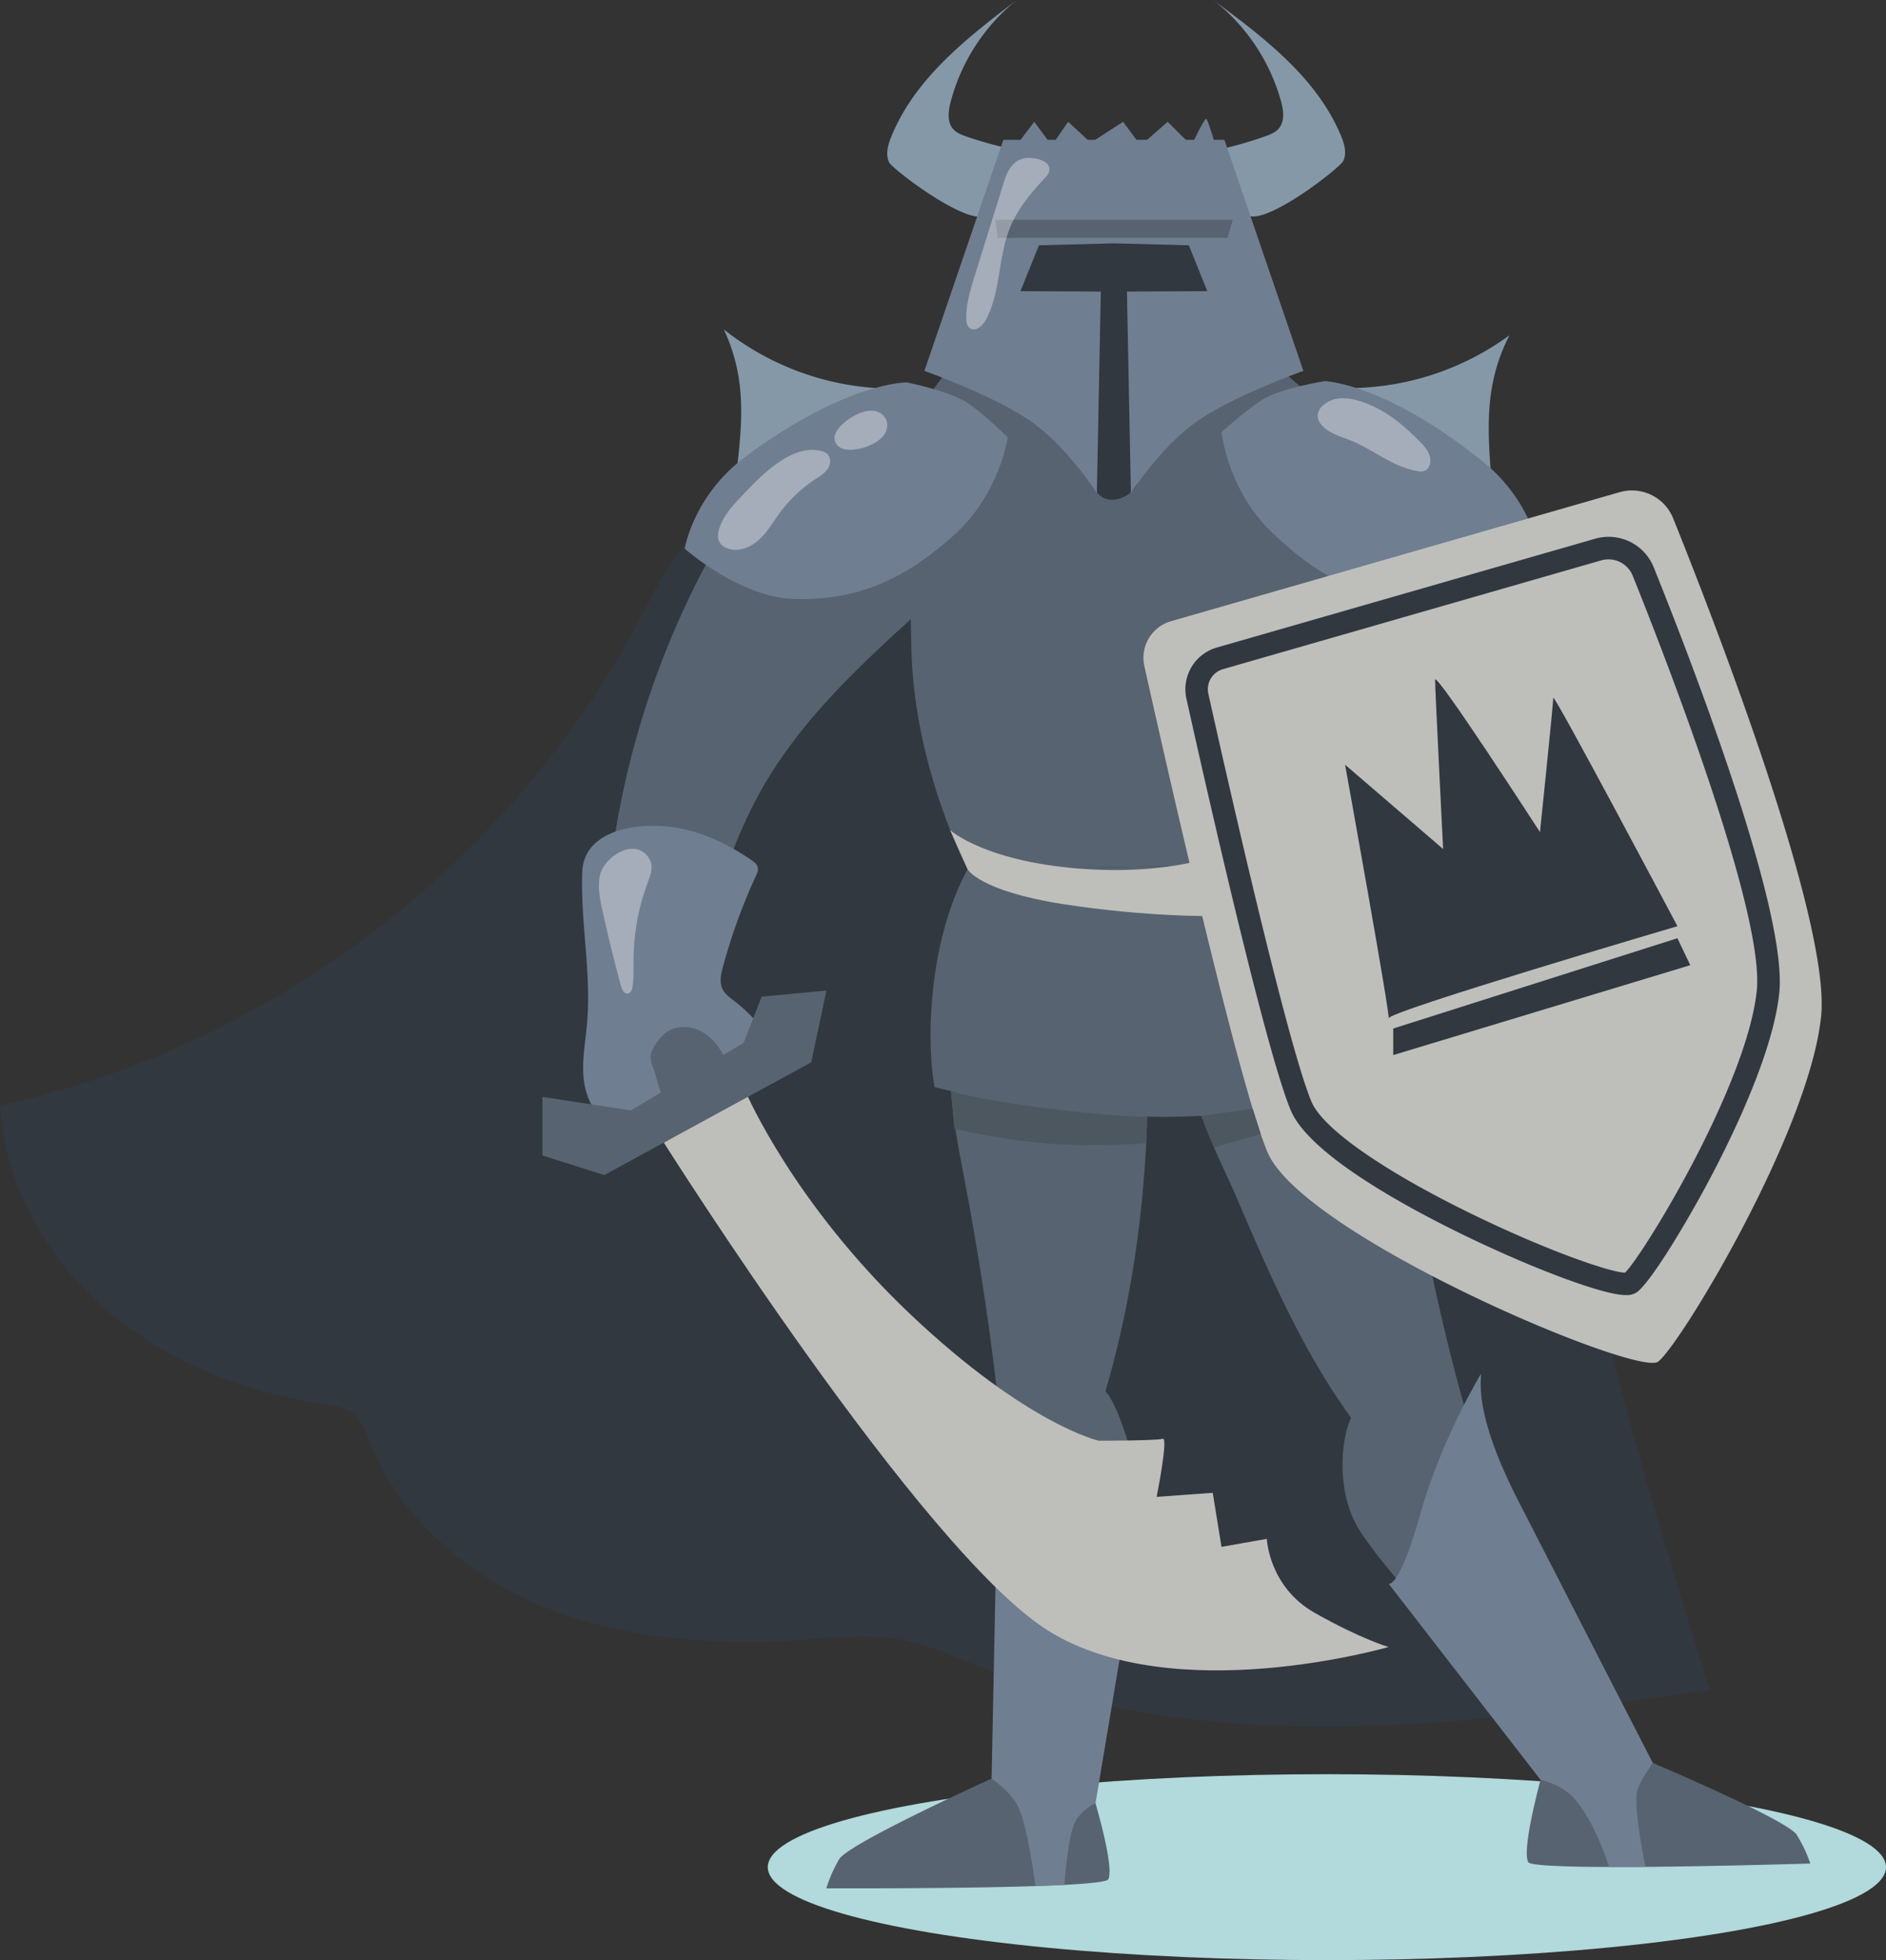 <svg xmlns="http://www.w3.org/2000/svg" viewBox="0 0 1152.02 1197.26"><rect x="0" y="0" width="1152.02" height="1197.26" fill="#333333" stroke="none"/><defs><style>.cls-1{fill:#b2d9db;}.cls-2{fill:#8598a8;}.cls-3{fill:#31383f;}.cls-4{fill:#576370;}.cls-5{fill:#707e91;}.cls-6{fill:#bebfbb;}.cls-7{fill:#4c5760;}.cls-8{opacity:0.36;}.cls-9{fill:#fff;}</style></defs><g id="Capa_2" data-name="Capa 2"><g id="Layer_2" data-name="Layer 2"><ellipse class="cls-1" cx="810.5" cy="1140.48" rx="341.52" ry="56.78"/><path class="cls-2" d="M543.14,99.21c-2.38-4.78-.79-10.54,1.2-15.5C558.64,48.13,590.55,23.19,621.09,0a118.67,118.67,0,0,0-40.38,62.1c-1.5,5.7-2.33,12.47,1.61,16.85,2.11,2.34,5.2,3.5,8.18,4.52a238.83,238.83,0,0,0,33.38,8.74c-6.36,10.69-11.19,40-25.32,40.18C583.61,132.58,545.1,103.12,543.14,99.21Z"/><path class="cls-2" d="M820.48,98.34c2.33-4.81.66-10.55-1.39-15.48C804.32,47.47,772.1,23,741.26.15a118.75,118.75,0,0,1,41.18,61.57c1.57,5.68,2.49,12.44-1.4,16.87-2.07,2.37-5.15,3.57-8.12,4.63a239,239,0,0,1-33.26,9.17c6.5,10.61,11.71,39.84,25.84,39.84C780.46,132.24,818.58,102.28,820.48,98.34Z"/><path class="cls-3" d="M395.67,368.81C318.19,522.89,168.57,638.74,0,675.19c2.84,48.39,28.74,93.9,65.58,125.4s83.81,49.73,131.72,57c6.21,1,12.75,1.84,17.79,5.6,6,4.48,8.62,12,11.45,19C246.13,930.3,290,965.77,338.6,984s101.79,20.86,153.61,17.53c19.83-1.28,39.9-3.38,59.41.32,16.76,3.18,32.39,10.51,48.22,16.85,139.35,55.74,296,35.09,444.56,13.57C1019.21,951.39,994,870.41,975.2,787.8a1622.2,1622.2,0,0,1-39.41-414.21c.74-21.88,1.06-46.28-13.71-62.43-10-11-25-15.67-39.33-19.71-76-21.47-154.29-37.06-233.22-36-50.13.68-100.47,8.3-147.89,24.83C446.77,299.43,421.48,317.48,395.67,368.81Z"/><path class="cls-4" d="M369.28,576.29c-.38,12.48-.17,25.58,5.83,36.53s19.65,18.71,31.22,14,15.86-18.75,18.77-31c9.8-41.18,21.46-82.54,43.16-118.89s52.33-66,83.45-94.52c9.23-8.46,18.69-17,24.91-27.89s8.73-24.64,3.36-35.95c-4.84-10.17-15-16.63-25.23-21.42-21.62-10.18-50.06-18.05-74.22-15.08-20.62,2.53-31.72,31.53-41.38,48.37A531.76,531.76,0,0,0,380.48,484,521.71,521.71,0,0,0,369.28,576.29Z"/><path class="cls-4" d="M694.57,633.91c-6.71-19.4-21.37-37.14-41.2-42.46-10.58-2.84-21.76-2-32.63-.69-55.46,6.71-40,86-32.76,123.58,43.94,228.16,24.79,334.57,32.77,379.11,2.72,15.18,18.42-2.74,23.68,11.77,16.44-61.59,36-112.75,49.88-175,5.61-25-11.78-74.09-19.1-80.29C690,799.63,697.87,747.3,700.29,694.86,701.23,674.35,701.28,653.32,694.57,633.91Z"/><path class="cls-4" d="M908.52,902.88c-5.79-14.87-31.77-91.56-51.5-223a130.17,130.17,0,0,0-23.15-56.67c-12-16.62-31.22-29.35-51.74-28.69-10.94.35-21.41,4.39-31.43,8.8-51.13,22.51-10.59,92.55,4.49,127.77,20,46.74,40.33,93.93,70.16,135-6.11,11.56-9.81,46.2,5.61,69.44,26.72,40.25,75.66,82.86,106.34,116.11,10.46,11.34,21.13,22.61,33.36,32C951.39,1022.93,931.65,962.28,908.52,902.88Z"/><path class="cls-4" d="M591.06,531s-14.53,23.88-20.17,65.5,0,67.51,0,67.51,76.5,20.25,151.88,18a914.18,914.18,0,0,0,140.64-15.75s-4.5-42.75-24.75-74.26-47.85-64.05-47.85-64.05L591.06,531Z"/><path class="cls-4" d="M587.69,216.87c-4.25,1.53-27.21,34.31-27.21,34.31s-6,74.71-3.73,147.14S591.06,531,591.06,531l199.75-3.05s22.87-60.22,25.92-122.74c2.19-45-9.51-157.81-9.51-157.81l-41.57-36.13Z"/><path class="cls-2" d="M442.15,201.22a167.16,167.16,0,0,0,111.17,36c-9,21-22.55,40.35-40.92,53.9-12.37,9.12-66.89,35.51-63.08,2.46S456.86,232.88,442.15,201.22Z"/><path class="cls-3" d="M620.56,135.09C609.18,147,602.19,162.78,599.41,179c-1.17,6.87-1.55,14.3,1.7,20.47,5,9.45,16.45,12.9,25.61,18.39C651,232.43,660,262.66,666.17,290.27c1,4.48,2.16,9.27,5.59,12.31,6,5.37,16.26,2.2,21.15-4.23s6-14.87,7.18-22.86c3.91-26,12-53.23,32.43-69.69,8-6.42,17.75-11.17,23.08-19.89,6.7-11,4.41-25.43-1.62-36.77-8.66-16.3-24.37-28.36-41.93-34C682,105.37,642.88,111.66,620.56,135.09Z"/><path class="cls-5" d="M747.9,85.4h-135L564.65,226.55s45,16,66.76,32.06S670,301.24,670,301.24l2.41-123.15-49.06-.26,11.26-28,45.78-1.2,45.78,1.2,11.26,28-49.06.26,2.41,123.15s16.89-26.55,38.61-42.63,66.76-32.06,66.76-32.06Z"/><path class="cls-5" d="M620.75,88.88l11-14.5,10.7,14.5,10-14.5,13.82,12.78L686,74.38l10.7,14.5,16.57-14.5,14.5,14.5s8-17.26,9.16-16.23S744,94.06,744,94.06L623.88,96.82Z"/><path class="cls-5" d="M553.89,233.56s26.88,5.43,37.66,12.89,24,20.72,24,20.72-4.84,34.57-32.68,59.56-56.85,40.5-98.29,39.09c-33.1-1.13-66.32-30.67-66.32-30.67s5-32.34,37.3-56.37C516.94,233.19,553.89,233.56,553.89,233.56Z"/><path class="cls-2" d="M922,204.79a167.15,167.15,0,0,1-112.48,31.7c8.17,21.31,21,41.19,38.8,55.44,12,9.6,65.46,38.07,62.94,4.91S906.1,235.86,922,204.79Z"/><path class="cls-5" d="M809.11,232.78S782,237.16,771,244.2,746.16,264,746.16,264s3.49,34.73,30.34,60.78,55.24,42.68,96.71,42.87c33.12.16,67.45-28.08,67.45-28.08S937,307,905.57,281.77C846,233.83,809.11,232.78,809.11,232.78Z"/><path class="cls-4" d="M611.54,1083.7s-93.3,42-99,52a85,85,0,0,0-7.79,17.69s169.1.73,172.21-5.51c4.2-8.45-10.47-55.53-10.47-55.53l-55-8.6Z"/><path class="cls-4" d="M997.19,1071.51s94.41,39.51,100.33,49.26a84.4,84.4,0,0,1,8.26,17.47s-169,5.3-172.28-.85c-4.44-8.33,9-55.79,9-55.79l54.74-10.09Z"/><path class="cls-6" d="M715.3,379.43l274-78.8A27.14,27.14,0,0,1,1022,316.58c25.81,64.22,96.38,246.35,90.37,304.31-7.34,70.82-86.7,201.66-99.63,210.87s-217.06-77-238.55-128.07C756.43,661.38,713.36,471.17,699,406.83A23.25,23.25,0,0,1,715.3,379.43Z"/><path class="cls-3" d="M993.22,791.05c-3.53,0-8.58-.88-16.3-3.07-25.88-7.36-69.08-25.81-105.06-44.87-33-17.46-74.16-42.87-83.4-64.85-14.91-35.48-49.57-187.72-63.77-251.53a26.51,26.51,0,0,1,18.52-31.2h0l231.12-66.46a29.68,29.68,0,0,1,35.83,17.5c24.77,61.6,81.82,210.26,76.67,259.91-3.66,35.39-27.25,84.66-41,110.89-15.74,30-37.75,66-45.87,71.83A10.86,10.86,0,0,1,993.22,791.05ZM747,408.74a12.76,12.76,0,0,0-8.91,15c11,49.51,48.14,213.77,63,249.2,6.77,16.1,42.49,41.3,95.56,67.41,47,23.14,87.1,36.93,96,37,11.56-11.5,74.45-114.62,80.43-172.27,5-47.91-56.73-206.05-75.76-253.38a16,16,0,0,0-19.28-9.41L747,408.74Z"/><path class="cls-3" d="M821.61,467.09s28.7,158.76,26.55,155,176.46-56.37,176.46-56.37-75.85-143.13-75.85-139.46-8.11,82-8.11,82-64.07-99.09-64.07-93,4.9,103.32,4.9,103.32Z"/><polygon class="cls-3" points="851.02 628.23 1024.62 573.07 1032.46 589.54 851.02 644.45 851.02 628.23"/><path class="cls-5" d="M596.45,861.75c1.22,3.67,13.45,18.35,12.23,78.3s-3,146.32-3,146.32,11.67,7.73,16.39,17.52c5.78,11.94,10.42,48.09,10.42,48.09l17.7-.73s1.91-29.75,6.65-38.62c3.95-7.41,12.36-11.33,12.36-11.33l25.12-150.24s-3.67,6.11-33-29.36S596.45,861.75,596.45,861.75Z"/><path class="cls-5" d="M904.65,839.1c.42,3.94-5.08,23.18,22.69,77.44s82.22,160.23,82.22,160.23-8.55,12.26-9.53,17c-2.33,11.46,5.05,46.48,5.05,46.48l-22.2.07s-8.27-27.38-21.59-42.11c-7.57-8.38-20.33-11.13-20.33-11.13l-92.8-119.79s6.31,3.85,19.41-42.57S904.65,839.1,904.65,839.1Z"/><path class="cls-6" d="M591.06,531s7.22,13.33,58.6,21.28,91.14,7.23,91.14,7.23L730.92,526s-25.6,7.29-65,5c-63.57-3.65-85.56-24-85.56-24Z"/><path class="cls-6" d="M405.49,697.92S563.55,948.5,640.55,996.21,848.16,1006,848.16,1006s-16.83-4.89-45-20.8-29.36-45.26-29.36-45.26l-27.67,4.89-5.36-33-34.25,2.45s7.34-36.7,3.67-35.48S671.07,880,671.07,880s-43.72-9.79-114.83-77.07S456.07,668.16,456.07,668.16Z"/><path class="cls-5" d="M358.71,623.77c-.92,11.62-3.35,23.23-2.21,34.82s6.76,23.68,17.38,28.47c9.11,4.1,19.74,2.05,29.26-.95A164.27,164.27,0,0,0,456,658c7.2-5.74,14.55-13.9,12.64-22.9-.82-3.84-3.26-7.12-5.81-10.1a96,96,0,0,0-14.28-13.57c-2.79-2.15-5.81-4.29-7.3-7.48-1.9-4.06-.86-8.84.3-13.17a344.71,344.71,0,0,1,20.09-55.56c.82-1.78,1.67-3.73,1.17-5.61s-2.17-3.13-3.75-4.22c-15.79-10.85-33.82-19.11-52.9-20.7-20.85-1.74-49.65,3.75-50.52,28.06C354.57,563.14,361.1,593.46,358.71,623.77Z"/><polygon class="cls-4" points="331.29 705.78 369.16 717.71 495.52 648.89 504.8 605.04 465.24 608.76 454.23 636.97 385.42 678.25 331.29 670 331.29 705.78"/><path class="cls-4" d="M398.79,651.67a16.59,16.59,0,0,1-1.38-6.83,14.51,14.51,0,0,1,2.58-6.32c2.19-3.43,4.82-6.7,8.32-8.79,6.61-3.94,15.41-2.84,21.88,1.33s10.88,10.93,13.87,18c1.1,2.62,2.06,5.47,1.52,8.27-.75,3.85-4.08,6.6-7.26,8.9-4.64,3.34-9.49,6.51-14.89,8.39-4.63,1.61-14.5,3.85-17.25-1.42C402.87,666.87,401.22,658.49,398.79,651.67Z"/><path class="cls-7" d="M580.88,666.4s12.38,4.56,56.73,10.34,63.13,5.3,63.13,5.3l-.61,16.15s-31.31,2.79-62.66,0a370.64,370.64,0,0,1-54.56-8.83Z"/><polygon class="cls-7" points="733.82 681.57 765.19 677.26 770.1 692.64 741.54 700.83 733.82 681.57"/><path class="cls-4" d="M609.5,145.28H749.77l3.27-11H607.87Z"/><g class="cls-8"><path class="cls-9" d="M450.34,305.92c-4.6,4.9-8.88,10.34-10.95,16.74-.95,2.91-1.36,6.3.3,8.88a8.6,8.6,0,0,0,3.48,2.92c6.41,3.18,14.39.5,19.79-4.18s9-11.07,13.2-16.83a84.81,84.81,0,0,1,21.75-20.66c2.79-1.84,5.79-3.6,7.66-6.37s2.2-6.95-.26-9.21a8.61,8.61,0,0,0-3.85-1.8C482.42,270.66,462,293.43,450.34,305.92Z"/></g><g class="cls-8"><path class="cls-9" d="M514.58,259.12c-2.91,2.72-5.75,6.54-4.58,10.36a7.52,7.52,0,0,0,4.79,4.62,15.43,15.43,0,0,0,6.83.52A33.33,33.33,0,0,0,533,271.25c3.1-1.57,6-3.73,7.71-6.78s1.79-7.11-.39-9.82C533.53,246.2,520.38,253.69,514.58,259.12Z"/></g><g class="cls-8"><path class="cls-9" d="M613.35,110.75l-17.88,57.42c-2.63,8.46-5.3,17.09-5.27,26,0,2.3.36,4.9,2.22,6.25,3.43,2.5,7.9-1.44,9.88-5.2,9.17-17.4,7.33-38.71,14.92-56.86,4.72-11.28,12.84-20.75,21.11-29.75a9.49,9.49,0,0,0,2.47-3.73c1.91-7.13-9.75-9-14.49-8.31C618.94,97.61,615.41,104.14,613.35,110.75Z"/></g><g class="cls-8"><path class="cls-9" d="M366.36,535.08c-1.35,7.15.15,14.5,1.72,21.6q5.09,23,11.29,45.76c.57,2.09,1.8,4.67,4,4.45,2-.2,2.79-2.57,3.06-4.52.79-5.83.5-11.75.59-17.63a136.26,136.26,0,0,1,8.59-45.58c1.71-4.57,3.63-9.82,1.29-14.1C388.78,510.31,368.59,523.18,366.36,535.08Z"/></g><g class="cls-8"><path class="cls-9" d="M805.11,255.79c1,3.55,4.35,6.45,8.15,8.45s8.07,3.28,12.1,4.94c13.91,5.71,25.36,16,40.5,18.61a8.64,8.64,0,0,0,3.54.08,5.28,5.28,0,0,0,3.08-2.27c1.83-2.75,1.5-6.23,0-9.21s-4-5.55-6.54-8c-6.41-6.32-13.2-12.49-21.4-17.23-7.07-4.08-18.34-8.93-27.22-7.73C810.51,244.3,803.48,249.74,805.11,255.79Z"/></g></g></g></svg>